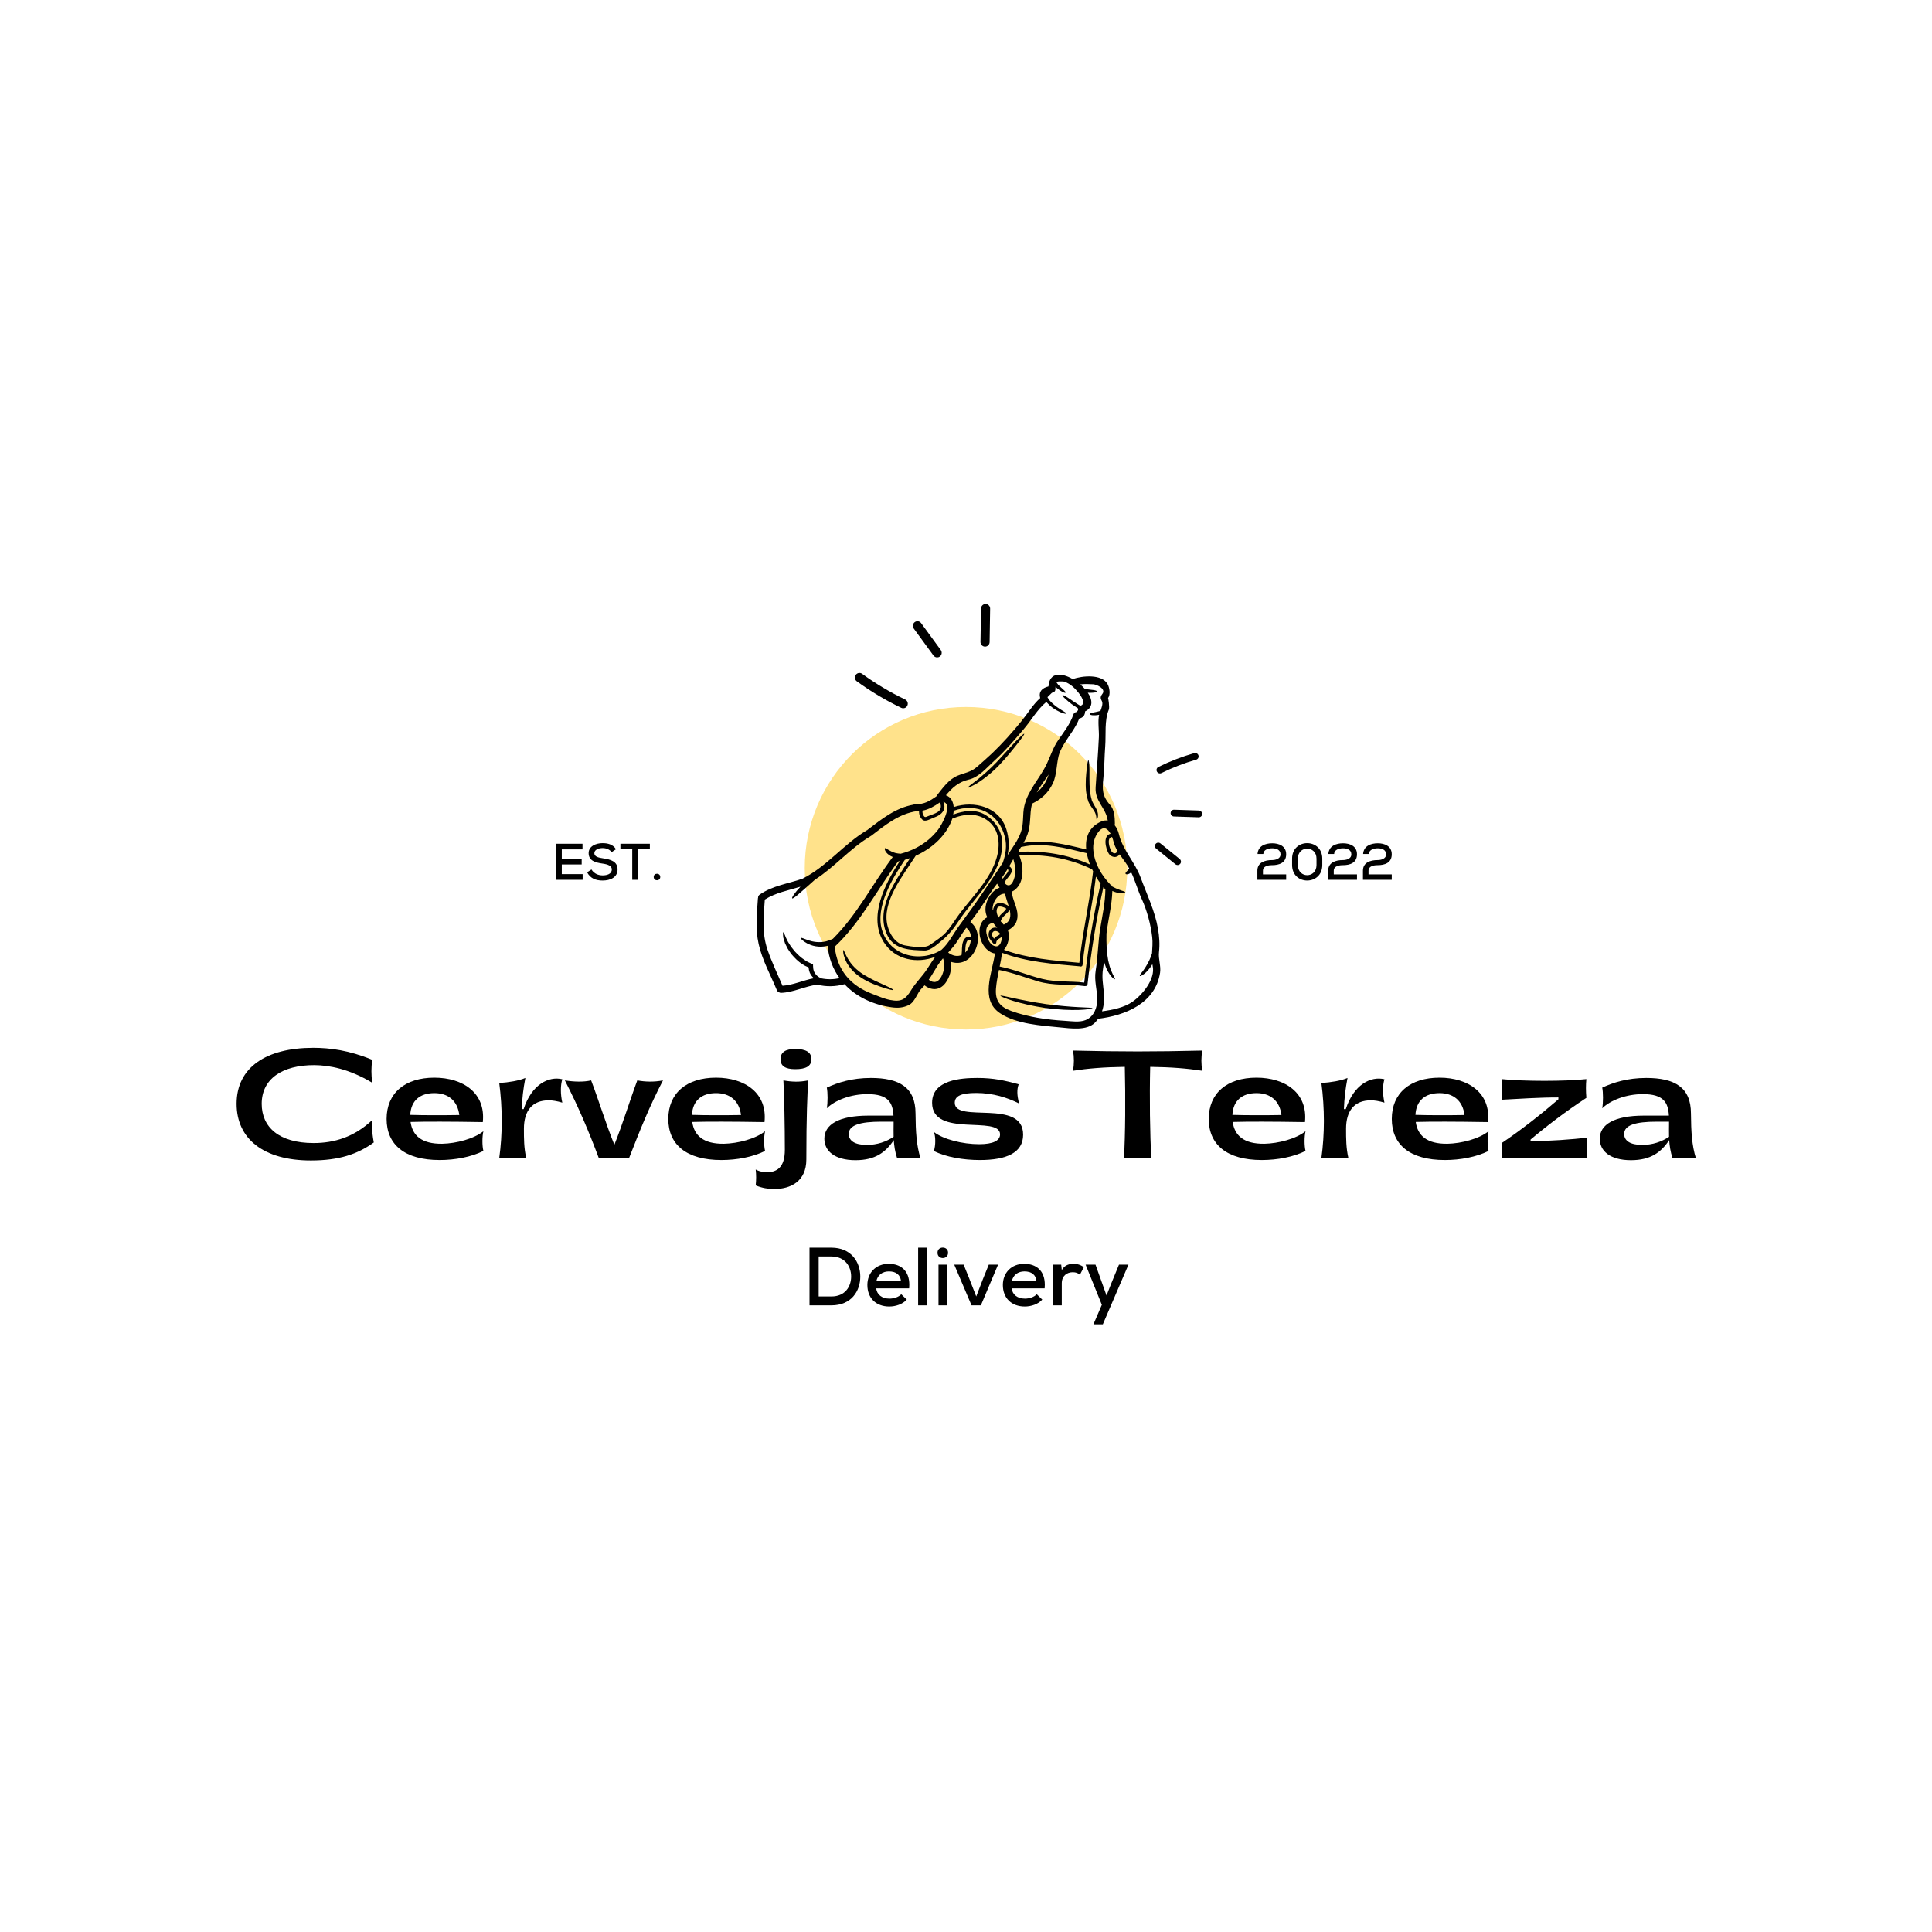 <svg xmlns="http://www.w3.org/2000/svg" xmlns:xlink="http://www.w3.org/1999/xlink" width="500" zoomAndPan="magnify" viewBox="0 0 375 375" height="500" preserveAspectRatio="xMidYMid meet" version="1.0"><defs><g/><clipPath id="fddc4e7332"><path d="M 156.199 137.223 L 218.801 137.223 L 218.801 199.82 L 156.199 199.82 Z M 156.199 137.223 " clip-rule="nonzero"/></clipPath><clipPath id="c1b40aead5"><path d="M 187.5 137.223 C 170.215 137.223 156.199 151.234 156.199 168.52 C 156.199 185.809 170.215 199.82 187.5 199.82 C 204.785 199.82 218.801 185.809 218.801 168.52 C 218.801 151.234 204.785 137.223 187.5 137.223 " clip-rule="nonzero"/></clipPath><clipPath id="1c2b484d21"><path d="M 146.59 130.387 L 225.34 130.387 L 225.34 200 L 146.59 200 Z M 146.59 130.387 " clip-rule="nonzero"/></clipPath><clipPath id="8fe6a3bda4"><path d="M 165.938 117.23 L 192.184 117.23 L 192.184 137.477 L 165.938 137.477 Z M 165.938 117.23 " clip-rule="nonzero"/></clipPath><clipPath id="977e265edb"><path d="M 224 146 L 234 146 L 234 168 L 224 168 Z M 224 146 " clip-rule="nonzero"/></clipPath><clipPath id="9458637d77"><path d="M 240.719 152.832 L 228.68 168.172 L 216.879 158.91 L 228.922 143.57 Z M 240.719 152.832 " clip-rule="nonzero"/></clipPath><clipPath id="e1782c1cc3"><path d="M 240.719 152.832 L 228.68 168.172 L 216.879 158.91 L 228.922 143.57 Z M 240.719 152.832 " clip-rule="nonzero"/></clipPath><clipPath id="af2102124b"><path d="M 240.719 152.832 L 228.68 168.172 L 216.879 158.91 L 228.918 143.57 Z M 240.719 152.832 " clip-rule="nonzero"/></clipPath><clipPath id="8c195f9c8f"><path d="M 240.719 152.832 L 228.68 168.168 L 216.883 158.91 L 228.918 143.57 Z M 240.719 152.832 " clip-rule="nonzero"/></clipPath></defs><g clip-path="url(#fddc4e7332)"><g clip-path="url(#c1b40aead5)"><path fill="#ffe28b" d="M 156.199 137.223 L 218.801 137.223 L 218.801 199.82 L 156.199 199.82 Z M 156.199 137.223 " fill-opacity="1" fill-rule="nonzero"/></g></g><g clip-path="url(#1c2b484d21)"><path fill="#000000" d="M 180.008 188.008 C 180.516 187.207 180.992 186.438 181.539 185.715 C 178.043 187.074 173.754 186.363 171.555 182.895 C 168.465 178.023 171.73 171.594 174.648 167.145 C 174.539 167.168 174.426 167.199 174.309 167.223 C 170.191 172.742 167.09 179.008 162.016 183.762 C 162.496 188.297 165.062 191.293 169.277 192.898 C 170.418 193.336 171.566 193.848 172.77 194.09 C 174.922 194.508 175.746 194.016 176.848 192.188 C 177.734 190.707 179.059 189.488 180.008 188.008 Z M 182.453 157.16 C 182.707 156.707 182.664 156.18 182.398 155.766 C 181.355 156.492 180.281 157.129 179.07 157.344 C 179 157.719 179.105 158.105 179.348 158.43 C 179.559 158.723 179.859 158.52 180.086 158.43 C 180.43 158.289 180.785 158.172 181.129 158.031 C 181.582 157.852 182.203 157.609 182.453 157.16 Z M 182.742 189.504 C 183.266 188.465 183.488 187.113 183.035 186.008 C 182.668 186.441 182.312 186.898 181.996 187.391 C 181.441 188.277 180.898 189.262 180.273 190.168 C 181.191 190.906 182.125 190.727 182.742 189.504 Z M 182.078 161.047 C 182.734 160.199 185.039 156.148 183.102 155.645 C 183.359 156.18 183.406 156.832 183.117 157.348 C 182.707 158.109 181.906 158.465 181.129 158.754 C 180.586 158.957 179.57 159.617 179.031 159.094 C 178.57 158.652 178.348 158.027 178.391 157.414 C 178.297 157.414 178.203 157.414 178.109 157.41 C 178.078 157.414 178.047 157.426 178.008 157.434 C 174.496 157.938 171.828 160.141 169.098 162.227 C 169.062 162.246 169.027 162.266 168.996 162.285 C 168.977 162.301 168.953 162.32 168.922 162.336 C 165 164.676 162.027 168.277 158.203 170.727 C 157.863 171.039 157.5 171.371 157.105 171.711 C 155.375 173.223 153.953 174.559 153.758 174.371 C 153.633 174.242 154.246 173.281 155.367 172.109 C 153.004 172.836 150.555 173.266 148.449 174.609 C 148.219 177.945 147.855 181.051 148.961 184.309 C 149.777 186.711 150.898 189 151.887 191.336 C 153.977 191.191 155.922 190.258 157.98 189.871 C 157.957 189.855 157.934 189.836 157.91 189.812 C 157.617 189.547 157.359 189.199 157.176 188.793 C 157.047 188.473 156.977 188.125 156.945 187.773 C 156.547 187.598 156.133 187.426 155.773 187.16 C 154.867 186.609 154.184 185.863 153.598 185.176 C 153.336 184.812 153.094 184.457 152.883 184.117 C 152.695 183.758 152.531 183.422 152.383 183.117 C 152.273 182.785 152.18 182.488 152.102 182.227 C 152.055 182.094 152.027 181.973 152.023 181.859 C 152.012 181.75 152.004 181.645 151.992 181.555 C 151.961 181.184 151.973 180.973 152.031 180.961 C 152.09 180.945 152.199 181.125 152.336 181.473 C 152.371 181.562 152.406 181.656 152.449 181.762 C 152.465 181.812 152.484 181.867 152.508 181.926 C 152.535 181.977 152.562 182.031 152.59 182.09 C 152.707 182.309 152.836 182.559 152.965 182.836 C 153.133 183.102 153.316 183.395 153.516 183.711 C 153.742 184.004 153.988 184.312 154.246 184.641 C 154.816 185.234 155.457 185.898 156.266 186.387 C 156.664 186.691 157.117 186.84 157.523 187.055 L 157.809 187.207 L 157.812 187.477 C 157.816 187.836 157.863 188.18 157.969 188.48 C 158.082 188.777 158.246 189.035 158.445 189.25 C 158.73 189.539 159.066 189.746 159.402 189.895 C 160.59 190.145 161.777 190.117 162.961 189.867 C 161.691 188.113 160.863 186.004 160.637 183.57 C 160.605 183.582 160.578 183.594 160.547 183.605 C 159.773 183.789 159.004 183.793 158.332 183.676 C 157.652 183.574 157.094 183.324 156.641 183.102 C 156.195 182.852 155.863 182.617 155.672 182.422 C 155.473 182.234 155.379 182.109 155.414 182.051 C 155.445 182 155.605 182.027 155.863 182.121 C 156.117 182.227 156.473 182.355 156.898 182.508 C 157.77 182.797 159.008 183.035 160.332 182.715 C 160.801 182.59 161.25 182.422 161.66 182.227 C 166.355 177.57 169.328 171.602 173.285 166.344 C 172.707 166.117 172.254 165.754 171.984 165.406 C 171.73 165.02 171.672 164.73 171.762 164.652 C 171.855 164.562 172.117 164.73 172.465 164.973 C 172.797 165.164 173.262 165.422 173.832 165.574 C 174.18 165.656 174.52 165.691 174.824 165.711 C 175.914 165.426 176.949 165.031 177.914 164.527 C 177.973 164.461 178.047 164.422 178.117 164.414 C 179.617 163.594 180.957 162.488 182.078 161.047 Z M 188.434 182.523 C 188.168 182.41 187.887 182.367 187.715 182.676 C 187.516 183.027 187.438 183.453 187.398 183.855 C 187.367 184.191 187.363 184.539 187.348 184.887 C 187.609 184.629 187.844 184.305 188.035 183.902 C 188.234 183.48 188.379 183.004 188.434 182.523 Z M 186.934 182.77 C 187.227 181.973 187.785 181.68 188.453 181.84 C 188.41 181.148 188.141 180.504 187.551 180.074 C 186.988 180.867 186.438 181.672 185.934 182.504 C 185.391 183.395 184.715 184.145 184.039 184.891 C 184.91 185.559 185.848 185.715 186.641 185.367 C 186.766 184.508 186.625 183.605 186.934 182.77 Z M 193.449 166.488 C 194.145 164.09 194.031 161.188 191.93 159.457 C 189.809 157.703 187.207 157.922 184.832 158.902 C 184.758 159.156 184.664 159.406 184.562 159.637 C 183.242 162.602 180.66 164.789 177.734 166.102 C 175.223 170.047 171.086 175.086 172.273 179.699 C 172.699 181.352 173.809 183.16 175.652 183.5 C 176.809 183.711 179.414 184.152 180.441 183.441 C 181.648 182.598 182.988 181.777 183.926 180.621 C 184.805 179.535 185.504 178.336 186.348 177.227 C 188.867 173.902 192.262 170.602 193.449 166.488 Z M 194.453 181.859 C 194.082 182.129 193.438 182.367 193.387 182.863 C 193.438 183.152 193.031 183.359 192.805 183.129 C 192.797 183.125 192.797 183.121 192.789 183.117 C 192.777 183.102 192.762 183.098 192.754 183.078 C 192.48 182.668 192.023 182.293 191.93 181.781 C 191.848 181.355 191.875 180.957 192.113 180.586 C 192.445 180.082 193.027 179.961 193.562 180.086 C 193.27 179.766 192.984 179.438 192.723 179.09 C 191.746 179.324 191.27 180.109 191.469 181.141 C 191.621 181.902 191.934 183.02 192.664 183.453 C 193.918 184.199 194.441 182.98 194.453 181.859 Z M 194.145 177.637 C 194.492 177.234 195.09 176.852 195.32 176.363 C 195.332 176.336 193.93 175.57 193.594 176.203 C 193.273 176.828 193.523 177.5 193.809 178.113 C 193.91 177.949 194.02 177.789 194.145 177.637 Z M 194.641 167.434 C 195.223 165.801 195.461 164.137 195.055 162.5 C 193.863 157.727 189.566 155.777 185.117 157.367 C 185.098 157.617 185.066 157.859 185.027 158.105 C 186.91 157.398 189.113 157.043 190.941 157.996 C 193.07 159.098 194.609 161.395 194.547 163.855 C 194.414 169.801 189.277 173.977 186.219 178.566 C 185.191 180.125 184.184 181.453 182.719 182.633 C 181.875 183.309 180.621 184.531 179.441 184.492 C 176.855 184.422 173.688 184.367 172.316 181.703 C 169.68 176.574 173.754 171.062 176.664 166.547 C 176.324 166.672 175.98 166.785 175.633 166.891 C 173.188 170.496 169.871 176.082 171.184 180.473 C 172.723 185.637 178.648 186.906 182.719 184.375 C 182.754 184.344 182.785 184.309 182.824 184.277 C 184.176 183.016 184.957 181.406 186.012 179.91 C 187.109 178.355 188.277 176.855 189.363 175.293 C 191.164 172.691 192.93 170.086 194.641 167.434 Z M 195.059 175.477 C 195.309 175.582 195.598 175.727 195.797 175.918 C 195.551 175.078 195.215 174.23 195.082 173.469 C 193.684 173.375 192.539 175.223 192.672 176.672 C 192.703 176.664 192.727 176.672 192.754 176.676 C 192.773 176.449 192.824 176.223 192.938 176.004 C 193.398 175.121 194.238 175.133 195.059 175.477 Z M 195.691 169.082 C 195.758 168.883 195.68 168.773 195.555 168.707 C 195.238 169.234 194.906 169.75 194.539 170.254 C 194.547 170.289 194.562 170.324 194.57 170.367 C 194.578 170.441 194.594 170.516 194.613 170.59 C 194.77 170.336 194.98 170.102 195.148 169.887 C 195.332 169.652 195.598 169.375 195.691 169.082 Z M 194.816 179.469 C 196.176 178.883 196.254 177.789 195.973 176.57 C 195.945 176.641 195.91 176.715 195.852 176.793 C 195.379 177.43 194.414 178.004 194.234 178.824 C 194.422 179.043 194.621 179.254 194.816 179.469 Z M 197.043 169.27 C 197.055 168.395 196.965 167.559 196.68 166.758 C 196.414 167.223 196.148 167.688 195.887 168.141 C 196.32 168.406 196.562 168.836 196.277 169.426 C 196.09 169.805 195.816 170.129 195.555 170.453 C 195.375 170.684 195.039 171.016 195.047 171.328 C 195.047 171.363 195.035 171.395 195.027 171.426 C 195.461 171.949 196.098 172.109 196.59 171.16 C 196.891 170.574 197.031 169.93 197.043 169.27 Z M 201.234 153.812 C 202.352 152.918 203.102 151.77 203.543 150.328 C 202.809 151.41 201.926 152.586 201.234 153.812 Z M 209.723 136.984 C 210.902 136.609 209.785 135.016 209.359 134.484 C 208.59 133.52 207.742 132.719 206.586 132.301 C 206.492 132.27 204.852 132.129 205.113 132.527 C 205.285 132.785 205.484 133.004 205.664 133.18 C 205.957 133.461 206.203 133.672 206.387 133.844 C 206.762 134.18 206.883 134.355 206.828 134.434 C 206.773 134.512 206.566 134.48 206.109 134.23 C 205.887 134.109 205.598 133.926 205.242 133.645 C 205.125 133.543 205 133.434 204.871 133.297 C 204.852 133.445 204.844 133.609 204.848 133.789 C 204.859 134.195 204.527 134.426 204.172 134.469 C 203.883 134.75 203.598 135.035 203.309 135.32 C 203.441 135.574 203.602 135.809 203.777 136.012 C 204.055 136.328 204.344 136.594 204.617 136.816 C 205.168 137.27 205.645 137.566 206.008 137.797 C 206.738 138.246 207.027 138.406 206.992 138.5 C 206.969 138.582 206.609 138.578 205.781 138.223 C 205.375 138.035 204.848 137.77 204.234 137.312 C 203.926 137.086 203.598 136.805 203.281 136.449 C 203.219 136.383 203.16 136.309 203.102 136.238 C 201.32 137.711 200.172 139.812 198.672 141.562 C 196.859 143.688 195.047 145.801 192.977 147.676 C 191.535 148.988 190.008 150.875 188.027 151.32 C 186.027 151.777 184.793 152.934 183.598 154.371 C 184.586 154.695 185.02 155.605 185.109 156.652 C 189.035 155.352 193.945 156.578 195.324 160.945 C 195.879 162.699 195.898 164.371 195.574 165.977 C 196.52 164.484 197.5 163.285 198.129 161.59 C 198.781 159.84 198.414 158.133 198.832 156.383 C 199.574 153.281 201.848 151.074 203.176 148.266 C 203.902 146.738 204.426 145.059 205.398 143.66 C 206.504 142.051 207.703 140.566 208.336 138.695 C 208.441 138.391 208.676 138.219 208.992 138.195 C 209.078 138.07 209.164 137.945 209.254 137.82 C 209.227 137.711 209.23 137.613 209.254 137.512 C 208.77 137.191 208.352 136.906 207.996 136.66 C 207.512 136.289 207.152 135.977 206.883 135.73 C 206.34 135.25 206.176 135.016 206.238 134.945 C 206.293 134.875 206.566 134.969 207.168 135.352 C 207.477 135.539 207.859 135.809 208.352 136.145 C 208.742 136.383 209.188 136.668 209.699 137 C 209.711 137 209.715 136.988 209.723 136.984 Z M 211.574 167.805 C 211.293 167.082 211.074 166.332 210.938 165.602 C 206.734 164.586 202.5 163.426 198.18 164.41 C 198.031 164.645 197.875 164.879 197.723 165.113 C 197.719 165.188 197.715 165.262 197.711 165.34 C 202.504 165.09 207.195 165.82 211.574 167.805 Z M 212.168 169.129 C 212.102 168.996 212.031 168.859 211.969 168.723 C 211.953 168.715 211.941 168.715 211.926 168.711 C 207.5 166.555 202.715 165.773 197.836 166.016 C 198.633 167.93 198.816 170.672 197.484 172.23 C 197.125 172.656 196.754 172.926 196.383 173.066 C 196.488 174.641 197.48 176.047 197.5 177.633 C 197.531 179.074 196.797 179.961 195.637 180.562 C 196.062 181.828 195.699 183.434 194.863 184.359 C 199.551 186.062 204.555 186.441 209.492 186.879 C 210.121 180.922 211.512 175.078 212.168 169.129 Z M 213.629 171.523 C 213.316 171.102 213.012 170.641 212.719 170.148 C 212.012 175.883 210.695 181.531 210.121 187.285 C 210.098 187.578 209.781 187.672 209.594 187.566 C 204.496 187.113 199.324 186.742 194.5 184.941 C 194.387 185.836 194.219 186.723 194.035 187.602 C 196.871 188.148 199.504 189.316 202.301 190.004 C 205.023 190.668 207.711 190.387 210.449 190.715 C 211.156 184.305 212.195 177.812 213.629 171.523 Z M 214.551 172.645 C 214.426 172.508 214.293 172.359 214.168 172.203 C 212.781 178.395 211.766 184.781 211.086 191.074 C 211.055 191.301 210.855 191.406 210.676 191.391 C 210.633 191.398 210.586 191.406 210.543 191.398 C 207.434 190.98 204.461 191.383 201.402 190.457 C 198.898 189.703 196.469 188.762 193.898 188.262 C 193.656 189.457 193.418 190.648 193.32 191.859 C 193.137 194.23 194.059 195.418 196.281 196.227 C 199.508 197.402 203.238 197.938 206.645 198.133 C 207.871 198.203 209.547 198.477 210.719 197.992 C 212.352 197.316 212.996 195.555 212.977 193.918 C 212.945 192.004 212.355 190.367 212.664 188.426 C 213.113 185.668 213.117 182.875 213.57 180.125 C 213.98 177.633 214.527 175.176 214.551 172.645 Z M 213.781 159.441 C 214.223 159.25 214.633 159.211 215.008 159.281 C 214.688 156.812 212.477 155.559 212.66 152.805 C 212.871 149.566 213.137 146.324 213.289 143.082 C 213.348 141.855 213.051 140.023 213.34 138.742 C 212.738 138.863 212.293 138.848 212.008 138.824 C 211.637 138.766 211.5 138.684 211.504 138.59 C 211.508 138.492 211.648 138.406 211.984 138.344 C 212.312 138.266 212.84 138.199 213.594 137.977 C 213.824 137.383 214.109 136.621 213.895 136.133 C 213.805 135.93 213.645 135.66 213.645 135.426 C 213.645 135.176 213.793 134.906 213.945 134.719 C 214.781 133.703 212.855 132.855 212.211 132.816 C 211.312 132.766 210.496 132.723 209.676 132.84 C 210.004 133.125 210.309 133.422 210.578 133.73 C 210.957 133.773 211.277 133.809 211.555 133.852 C 211.891 133.883 212.152 133.91 212.355 133.949 C 212.758 134.027 212.914 134.113 212.914 134.207 C 212.914 134.305 212.758 134.387 212.344 134.43 C 212.137 134.453 211.859 134.477 211.512 134.477 C 211.395 134.473 211.27 134.461 211.137 134.453 C 212.078 135.852 212.219 137.309 210.613 138.082 C 210.609 138.82 210.219 139.297 209.477 139.477 C 208.766 141.285 207.578 142.684 206.566 144.34 C 206.238 144.875 205.957 145.43 205.695 145.996 C 205.012 147.867 205.223 150.25 204.344 152.074 C 203.477 153.883 202.148 155.094 200.355 155.973 C 200.348 155.973 200.336 155.98 200.324 155.984 C 200.312 156.031 200.297 156.07 200.289 156.113 C 199.809 158.098 200.145 159.98 199.438 161.949 C 199.215 162.559 198.945 163.102 198.652 163.617 C 202.773 162.867 206.809 163.902 210.836 164.879 C 210.609 162.609 211.312 160.516 213.781 159.441 Z M 215.695 165.18 C 216.047 165.777 216.711 165.785 216.887 165.145 C 216.555 164.578 216.281 163.992 216.129 163.348 C 216.07 163.09 215.977 162.777 215.848 162.461 C 214.727 162.602 215.359 164.602 215.695 165.18 Z M 219.867 194.402 C 221.758 193.055 224.273 190.027 223.742 187.539 C 223.715 187.41 223.699 187.281 223.676 187.148 C 223.285 187.812 222.844 188.348 222.426 188.734 C 222.281 188.895 222.121 188.992 221.988 189.09 C 221.852 189.184 221.73 189.262 221.633 189.32 C 221.422 189.438 221.289 189.48 221.246 189.434 C 221.203 189.387 221.258 189.258 221.387 189.059 C 221.449 188.961 221.535 188.844 221.641 188.715 C 221.738 188.586 221.879 188.445 221.973 188.277 C 222.422 187.645 222.992 186.711 223.426 185.594 C 223.492 185.406 223.551 185.219 223.605 185.031 C 223.66 183.992 223.766 182.945 223.641 181.879 C 223.363 179.473 222.617 176.672 221.598 174.465 C 220.84 172.809 220.348 170.965 219.559 169.305 C 219.336 169.531 219.078 169.656 218.867 169.695 C 218.656 169.73 218.508 169.676 218.465 169.582 C 218.422 169.488 218.504 169.352 218.641 169.207 C 218.746 169.07 218.902 168.914 219.047 168.738 C 219.098 168.676 219.133 168.621 219.172 168.562 C 219.078 168.391 218.988 168.223 218.883 168.059 C 218.406 167.301 217.828 166.582 217.32 165.832 C 217.156 166.074 216.918 166.25 216.578 166.32 C 216.043 166.426 215.453 166.102 215.184 165.645 C 214.586 164.625 214.031 162.223 215.559 161.824 C 215.027 160.863 214.211 160.199 213.219 161.453 C 212.41 162.477 212.086 163.797 212.219 165.09 C 212.477 167.68 213.77 169.848 215.531 171.707 C 215.684 171.773 215.805 171.895 215.867 172.066 C 215.918 172.09 215.965 172.125 216.02 172.148 C 216.637 172.473 217.223 172.707 217.656 172.848 C 218.074 172.996 218.383 173.055 218.391 173.164 C 218.398 173.262 218.105 173.402 217.57 173.379 C 217.109 173.367 216.512 173.215 215.902 172.938 C 215.828 175.73 215.098 178.43 214.77 181.195 C 214.75 182.035 214.75 182.969 214.801 183.957 C 214.855 184.836 214.957 185.664 215.098 186.41 C 215.266 187.141 215.43 187.809 215.656 188.332 C 216.055 189.367 216.52 189.992 216.398 190.074 C 216.32 190.133 215.703 189.715 215.074 188.605 C 214.758 188.086 214.516 187.41 214.293 186.648 C 214.234 187.102 214.172 187.555 214.098 188.008 C 213.82 189.727 214.121 191.082 214.27 192.77 C 214.371 193.988 214.285 195.195 213.898 196.297 C 215.938 196.027 218.234 195.566 219.867 194.402 Z M 224.957 184.805 C 224.805 186.16 225.367 187.48 225.168 188.801 C 224.258 194.762 218.363 197.117 213.152 197.738 C 212.961 198.012 212.742 198.277 212.496 198.527 C 210.91 200.094 207.742 199.609 205.801 199.422 C 202.125 199.062 197.281 198.781 194.113 196.668 C 190.199 194.062 192.539 188.98 193.125 185.07 C 192.715 185.023 192.27 184.848 191.805 184.488 C 189.844 182.996 189.324 179.184 191.637 178.031 C 190.586 176.102 191.957 173.055 194.02 172.285 C 193.836 172.062 193.676 171.797 193.543 171.512 C 192.098 173.34 190.961 175.418 189.574 177.301 C 189.168 177.855 188.754 178.414 188.344 178.973 C 190.184 180.309 190.176 183.109 189.004 184.945 C 187.887 186.699 186.219 187.246 184.578 186.691 C 184.762 188.137 184.367 189.68 183.492 190.828 C 182.359 192.305 180.746 192.27 179.457 191.25 C 179.289 191.441 179.117 191.625 178.941 191.801 C 177.961 192.75 177.645 194.512 176.316 195.121 C 175.25 195.609 174.262 195.676 173.109 195.52 C 169.457 195.031 166.195 193.477 163.914 191.027 C 163.895 191.035 163.879 191.043 163.859 191.047 C 162.141 191.508 160.383 191.559 158.656 191.121 C 158.641 191.121 158.625 191.129 158.609 191.129 C 156.215 191.422 154.055 192.617 151.621 192.711 C 151.488 192.715 151.375 192.688 151.285 192.637 C 151.082 192.582 150.898 192.453 150.797 192.211 C 149.586 189.266 147.953 186.371 147.254 183.238 C 146.586 180.246 146.906 177.43 147.109 174.406 C 147.113 174.344 147.129 174.285 147.145 174.23 C 147.141 174.016 147.227 173.805 147.445 173.652 C 149.941 171.906 152.953 171.531 155.773 170.555 C 155.773 170.551 155.781 170.547 155.785 170.543 C 160.492 168.191 163.75 163.844 168.246 161.164 C 168.277 161.145 168.305 161.129 168.34 161.125 C 168.359 161.094 168.383 161.074 168.41 161.051 C 171.152 158.969 173.855 156.789 177.316 156.184 C 177.426 156.082 177.574 156.031 177.773 156.047 C 179.316 156.188 180.539 155.426 181.75 154.574 C 181.773 154.508 181.809 154.441 181.855 154.379 C 182.965 152.977 184.145 151.266 185.871 150.562 C 187.27 149.984 188.461 149.891 189.66 148.824 C 190.645 147.953 191.645 147.09 192.598 146.184 C 194.625 144.246 196.504 142.129 198.273 139.957 C 199.496 138.461 200.457 136.789 201.898 135.496 C 201.559 134.238 202.273 133.539 203.508 133.23 C 203.691 130.406 206.051 130.547 208.211 131.801 C 210.133 131.137 213.824 130.801 214.965 132.758 C 215.344 133.402 215.598 134.832 215.066 135.48 C 215.109 135.426 215.406 137.281 215.219 137.738 C 214.332 139.863 214.695 142.551 214.52 144.84 C 214.363 146.895 214.379 148.965 214.164 151.012 C 213.938 153.168 213.914 154.508 215.438 156.191 C 216.297 157.141 216.387 158.621 216.398 159.828 C 216.398 159.953 216.375 160.051 216.332 160.141 C 216.742 160.633 217.031 161.27 217.176 161.887 C 217.914 165.02 220.277 167.297 221.391 170.32 C 222.598 173.594 224.16 176.789 224.762 180.262 C 225.023 181.77 225.133 183.277 224.957 184.805 Z M 194.129 181.25 C 194.113 181.281 194.059 181.145 194.004 181.098 C 193.887 180.98 193.766 180.875 193.613 180.809 C 193.367 180.691 192.992 180.633 192.773 180.855 C 192.336 181.293 192.613 181.781 192.938 182.211 C 193.043 182.062 193.172 181.922 193.336 181.801 C 193.484 181.691 194.078 181.445 194.129 181.25 " fill-opacity="1" fill-rule="nonzero"/></g><path fill="#000000" d="M 213.113 158.051 C 213.109 158.289 213.137 158.504 213.082 158.645 C 213.004 158.941 212.938 159.102 212.887 159.094 C 212.836 159.09 212.801 158.918 212.789 158.613 C 212.797 158.457 212.719 158.309 212.695 158.121 C 212.68 158.031 212.617 157.934 212.586 157.828 C 212.562 157.777 212.539 157.727 212.523 157.676 C 212.488 157.621 212.461 157.57 212.43 157.516 C 212.195 157.074 211.766 156.602 211.402 155.914 C 211.363 155.832 211.32 155.742 211.277 155.656 L 211.254 155.609 L 211.242 155.566 L 211.238 155.555 L 211.215 155.488 L 211.18 155.355 C 211.125 155.176 211.07 154.996 211.012 154.809 C 210.918 154.43 210.859 153.988 210.797 153.559 C 210.645 151.867 210.812 150.371 210.926 149.301 C 211.051 148.23 211.137 147.574 211.25 147.566 C 211.352 147.566 211.453 148.246 211.461 149.328 C 211.484 150.406 211.41 151.895 211.555 153.484 C 211.613 153.871 211.648 154.23 211.734 154.605 C 211.777 154.789 211.828 154.977 211.879 155.16 L 211.91 155.293 L 211.926 155.355 L 211.926 155.367 L 211.941 155.383 C 211.973 155.461 212.004 155.535 212.035 155.613 C 212.301 156.211 212.703 156.738 212.914 157.281 C 212.941 157.348 212.969 157.414 212.996 157.48 C 213.012 157.551 213.027 157.617 213.047 157.68 C 213.066 157.809 213.113 157.922 213.113 158.051 " fill-opacity="1" fill-rule="nonzero"/><path fill="#000000" d="M 209.387 195.488 C 211.016 195.555 212.031 195.59 212.039 195.707 C 212.039 195.797 211.027 195.961 209.383 196.027 C 207.734 196.086 205.449 195.984 202.949 195.652 C 200.457 195.285 198.234 194.762 196.648 194.27 C 195.078 193.777 194.148 193.367 194.176 193.277 C 194.203 193.164 195.199 193.395 196.797 193.754 C 198.383 194.102 200.598 194.535 203.055 194.898 C 205.52 195.223 207.762 195.406 209.387 195.488 " fill-opacity="1" fill-rule="nonzero"/><path fill="#000000" d="M 198.793 142.43 C 198.875 142.504 198.383 143.203 197.535 144.281 C 196.688 145.367 195.504 146.859 194.047 148.402 C 192.586 149.945 191.047 151.133 189.871 151.895 C 188.691 152.605 187.91 152.965 187.863 152.883 C 187.801 152.789 188.48 152.266 189.578 151.445 C 190.637 150.594 192.062 149.387 193.496 147.875 C 194.922 146.359 196.172 144.93 197.125 143.93 C 198.082 142.938 198.715 142.363 198.793 142.43 " fill-opacity="1" fill-rule="nonzero"/><path fill="#000000" d="M 171.695 191.215 C 172.762 191.699 173.414 192.047 173.375 192.145 C 173.332 192.242 172.629 192.07 171.5 191.719 C 170.379 191.352 168.812 190.812 167.238 189.828 C 166.457 189.332 165.777 188.738 165.242 188.125 C 165.117 187.973 164.988 187.82 164.867 187.672 C 164.758 187.508 164.652 187.355 164.555 187.203 C 164.348 186.906 164.227 186.586 164.086 186.312 C 163.855 185.746 163.711 185.262 163.684 184.941 C 163.633 184.609 163.633 184.422 163.684 184.402 C 163.73 184.391 163.828 184.551 163.965 184.855 C 164.086 185.172 164.301 185.582 164.57 186.078 C 164.727 186.312 164.863 186.59 165.078 186.848 C 165.176 186.98 165.281 187.113 165.391 187.254 C 165.512 187.387 165.633 187.52 165.758 187.656 C 166.277 188.191 166.914 188.715 167.648 189.184 C 169.129 190.109 170.625 190.727 171.695 191.215 " fill-opacity="1" fill-rule="nonzero"/><g clip-path="url(#8fe6a3bda4)"><path fill="#000000" d="M 192.082 124.629 L 192.184 118.137 C 192.191 117.645 191.801 117.238 191.312 117.23 C 191.309 117.23 191.305 117.23 191.301 117.23 C 190.82 117.23 190.426 117.621 190.418 118.109 L 190.312 124.602 C 190.305 125.094 190.695 125.5 191.184 125.508 C 191.188 125.508 191.191 125.508 191.199 125.508 C 191.68 125.508 192.074 125.117 192.082 124.629 Z M 182.422 127.426 C 182.816 127.133 182.898 126.574 182.609 126.176 L 178.785 120.941 C 178.496 120.543 177.941 120.461 177.551 120.754 C 177.156 121.047 177.074 121.609 177.363 122.004 L 181.188 127.238 C 181.359 127.477 181.629 127.602 181.898 127.602 C 182.082 127.602 182.266 127.547 182.422 127.426 Z M 175.316 137.477 C 175.191 137.477 175.062 137.449 174.938 137.391 C 171.922 135.945 169.016 134.211 166.305 132.238 C 165.906 131.953 165.816 131.391 166.102 130.992 C 166.387 130.59 166.938 130.496 167.336 130.785 C 169.961 132.695 172.773 134.375 175.695 135.773 C 176.137 135.984 176.324 136.52 176.113 136.965 C 175.965 137.289 175.648 137.477 175.316 137.477 " fill-opacity="1" fill-rule="nonzero"/></g><g clip-path="url(#977e265edb)"><g clip-path="url(#9458637d77)"><g clip-path="url(#e1782c1cc3)"><g clip-path="url(#af2102124b)"><g clip-path="url(#8c195f9c8f)"><path fill="#000000" d="M 224.418 164.727 L 228.152 167.754 C 228.438 167.984 228.852 167.941 229.078 167.66 C 229.082 167.66 229.086 167.656 229.086 167.652 C 229.309 167.371 229.258 166.961 228.977 166.734 L 225.242 163.707 C 224.961 163.477 224.543 163.516 224.316 163.797 C 224.312 163.801 224.312 163.805 224.309 163.805 C 224.086 164.086 224.133 164.496 224.418 164.727 Z M 227.215 157.801 C 227.207 158.164 227.496 158.469 227.859 158.48 L 232.664 158.641 C 233.027 158.652 233.332 158.371 233.34 158.004 C 233.348 157.641 233.059 157.336 232.695 157.324 L 227.891 157.164 C 227.672 157.156 227.477 157.258 227.352 157.414 C 227.27 157.523 227.219 157.656 227.215 157.801 Z M 224.617 149.051 C 224.676 148.977 224.75 148.914 224.84 148.871 C 227.066 147.77 229.41 146.863 231.805 146.18 C 232.152 146.082 232.52 146.285 232.625 146.633 C 232.727 146.984 232.527 147.348 232.18 147.449 C 229.863 148.109 227.594 148.984 225.438 150.051 C 225.113 150.215 224.715 150.078 224.551 149.754 C 224.43 149.516 224.465 149.246 224.617 149.051 " fill-opacity="1" fill-rule="nonzero"/></g></g></g></g></g><g fill="#000000" fill-opacity="1"><g transform="translate(44.637, 224.771)"><g><path d="M 15.707 0.477 C 21.137 0.477 24.75 -0.727 27.914 -3.023 C 27.719 -4.145 27.438 -5.711 27.605 -7.363 C 24.105 -4.059 20.215 -2.91 16.238 -2.91 C 9.52 -2.91 6.16 -5.992 6.16 -10.527 C 6.16 -15.344 10.137 -18.059 16.406 -18.031 C 19.207 -18.004 23.098 -17.332 27.605 -14.613 C 27.41 -16.238 27.41 -17.441 27.605 -19.066 C 23.125 -20.914 19.402 -21.391 16.156 -21.391 C 7.055 -21.391 1.289 -17.609 1.289 -10.527 C 1.289 -3.75 6.496 0.477 15.707 0.477 Z M 15.707 0.477 "/></g></g></g><g fill="#000000" fill-opacity="1"><g transform="translate(74.061, 224.771)"><g><path d="M 19.766 -5.207 C 17.945 -3.723 14.477 -2.828 11.785 -2.773 C 7.754 -2.715 5.992 -4.395 5.629 -7 C 8.512 -7.082 13.297 -7.082 19.652 -6.973 C 20.242 -12.598 15.848 -15.594 10.246 -15.594 C 4.562 -15.594 0.98 -12.625 0.98 -7.586 C 0.98 -2.605 4.48 0.391 11.281 0.391 C 14.277 0.391 17.387 -0.195 19.766 -1.371 C 19.516 -2.406 19.516 -4.145 19.766 -5.207 Z M 10.246 -12.598 C 12.934 -12.598 14.754 -11.113 15.09 -8.344 C 11.816 -8.289 8.258 -8.289 5.57 -8.371 C 5.711 -11.145 7.449 -12.598 10.246 -12.598 Z M 10.246 -12.598 "/></g></g></g><g fill="#000000" fill-opacity="1"><g transform="translate(95.17, 224.771)"><g><path d="M 6.973 0 C 6.523 -1.961 6.523 -3.723 6.523 -5.684 C 6.523 -9.184 8.148 -11.199 11.34 -11.199 C 12.039 -11.199 12.934 -11.059 13.973 -10.75 C 13.605 -12.402 13.605 -14.109 13.973 -15.285 C 11.34 -15.93 8.008 -14.277 6.469 -9.492 L 6.102 -9.492 C 6.188 -11.59 6.383 -13.355 6.805 -15.539 C 5.598 -15.008 3.555 -14.672 1.734 -14.559 C 2.379 -9.66 2.379 -4.648 1.734 0 Z M 6.973 0 "/></g></g></g><g fill="#000000" fill-opacity="1"><g transform="translate(109.588, 224.771)"><g><path d="M 14.109 -15.062 C 12.711 -11.34 11.312 -6.691 9.66 -2.574 C 8.008 -6.637 6.578 -11.34 5.152 -15.062 C 3.641 -14.727 1.875 -14.781 0.055 -15.062 C 2.715 -9.855 4.73 -5.094 6.637 0 L 12.516 0 C 14.699 -5.57 16.379 -9.828 19.094 -15.062 C 17.301 -14.727 15.68 -14.781 14.109 -15.062 Z M 14.109 -15.062 "/></g></g></g><g fill="#000000" fill-opacity="1"><g transform="translate(128.737, 224.771)"><g><path d="M 19.766 -5.207 C 17.945 -3.723 14.477 -2.828 11.785 -2.773 C 7.754 -2.715 5.992 -4.395 5.629 -7 C 8.512 -7.082 13.297 -7.082 19.652 -6.973 C 20.242 -12.598 15.848 -15.594 10.246 -15.594 C 4.562 -15.594 0.98 -12.625 0.98 -7.586 C 0.98 -2.605 4.48 0.391 11.281 0.391 C 14.277 0.391 17.387 -0.195 19.766 -1.371 C 19.516 -2.406 19.516 -4.145 19.766 -5.207 Z M 10.246 -12.598 C 12.934 -12.598 14.754 -11.113 15.09 -8.344 C 11.816 -8.289 8.258 -8.289 5.57 -8.371 C 5.711 -11.145 7.449 -12.598 10.246 -12.598 Z M 10.246 -12.598 "/></g></g></g><g fill="#000000" fill-opacity="1"><g transform="translate(149.846, 224.771)"><g><path d="M 4.508 -17.246 C 6.605 -17.246 7.645 -17.836 7.645 -19.18 C 7.645 -20.523 6.605 -21.168 4.508 -21.168 C 2.605 -21.168 1.652 -20.523 1.652 -19.18 C 1.652 -17.836 2.605 -17.246 4.508 -17.246 Z M 0.422 6.02 C 3.613 6.02 6.664 4.535 6.664 0.281 C 6.664 -8.121 6.859 -12.32 7.027 -15.062 C 5.348 -14.727 3.949 -14.754 2.211 -15.062 C 2.379 -12.039 2.492 -6.102 2.492 -1.598 C 2.492 1.934 0.867 2.773 -1.121 2.773 C -1.902 2.773 -2.996 2.406 -3.164 2.211 C -3.051 3.332 -3.051 4.172 -3.164 5.32 C -1.934 5.824 -0.758 6.02 0.422 6.02 Z M 0.422 6.02 "/></g></g></g><g fill="#000000" fill-opacity="1"><g transform="translate(158.777, 224.771)"><g><path d="M 19.879 0 C 19.121 -2.438 18.953 -5.066 18.926 -8.652 C 18.926 -13.746 15.734 -15.539 10.246 -15.539 C 6.578 -15.539 3.809 -14.645 1.707 -13.664 C 1.902 -12.711 1.902 -10.75 1.707 -9.66 C 3.332 -11.227 6.355 -12.402 9.602 -12.402 C 13.637 -12.402 14.504 -10.75 14.645 -8.23 L 9.77 -8.23 C 4.031 -8.23 1.23 -6.496 1.23 -3.75 C 1.23 -1.398 3.191 0.422 7.281 0.422 C 11.113 0.422 13.129 -1.121 14.699 -3.473 C 14.781 -2.352 14.949 -1.176 15.344 0 Z M 9.465 -2.547 C 7.168 -2.547 5.965 -3.332 5.965 -4.676 C 5.965 -6.383 8.148 -7.055 12.289 -7.055 L 14.672 -7.055 L 14.672 -6.578 C 14.672 -5.824 14.645 -4.984 14.672 -4.117 C 13.242 -3.164 11.48 -2.547 9.465 -2.547 Z M 9.465 -2.547 "/></g></g></g><g fill="#000000" fill-opacity="1"><g transform="translate(179.858, 224.771)"><g><path d="M 10.332 0.391 C 15.539 0.391 18.73 -1.035 18.73 -4.535 C 18.73 -11.59 5.461 -6.664 5.461 -10.723 C 5.461 -12.066 6.777 -12.625 9.602 -12.625 C 12.934 -12.625 15.707 -11.703 17.945 -10.582 C 17.527 -12.207 17.5 -13.297 17.863 -14.309 C 15.203 -15.035 13.02 -15.539 9.855 -15.539 C 6.664 -15.539 1.062 -15.176 1.062 -10.723 C 1.062 -3.836 14.25 -8.371 14.25 -4.59 C 14.25 -3.359 12.879 -2.688 10.191 -2.688 C 7 -2.688 3.219 -3.613 1.398 -5.066 C 1.766 -4.227 1.766 -2.406 1.398 -1.371 C 3.75 -0.168 7.168 0.391 10.332 0.391 Z M 10.332 0.391 "/></g></g></g><g fill="#000000" fill-opacity="1"><g transform="translate(199.596, 224.771)"><g/></g></g><g fill="#000000" fill-opacity="1"><g transform="translate(207.994, 224.771)"><g><path d="M 10.164 0 L 15.484 0 C 15.203 -4.367 15.117 -11.926 15.258 -17.695 C 19.402 -17.637 22.426 -17.387 25.367 -16.938 C 25.141 -18.254 25.141 -19.543 25.367 -20.859 C 16.125 -20.633 9.547 -20.633 0.281 -20.859 C 0.504 -19.543 0.504 -18.254 0.281 -16.938 C 3.191 -17.387 6.215 -17.637 10.332 -17.695 C 10.473 -11.953 10.441 -4.367 10.164 0 Z M 10.164 0 "/></g></g></g><g fill="#000000" fill-opacity="1"><g transform="translate(233.639, 224.771)"><g><path d="M 19.766 -5.207 C 17.945 -3.723 14.477 -2.828 11.785 -2.773 C 7.754 -2.715 5.992 -4.395 5.629 -7 C 8.512 -7.082 13.297 -7.082 19.652 -6.973 C 20.242 -12.598 15.848 -15.594 10.246 -15.594 C 4.562 -15.594 0.98 -12.625 0.98 -7.586 C 0.98 -2.605 4.48 0.391 11.281 0.391 C 14.277 0.391 17.387 -0.195 19.766 -1.371 C 19.516 -2.406 19.516 -4.145 19.766 -5.207 Z M 10.246 -12.598 C 12.934 -12.598 14.754 -11.113 15.09 -8.344 C 11.816 -8.289 8.258 -8.289 5.57 -8.371 C 5.711 -11.145 7.449 -12.598 10.246 -12.598 Z M 10.246 -12.598 "/></g></g></g><g fill="#000000" fill-opacity="1"><g transform="translate(254.748, 224.771)"><g><path d="M 6.973 0 C 6.523 -1.961 6.523 -3.723 6.523 -5.684 C 6.523 -9.184 8.148 -11.199 11.34 -11.199 C 12.039 -11.199 12.934 -11.059 13.973 -10.75 C 13.605 -12.402 13.605 -14.109 13.973 -15.285 C 11.34 -15.93 8.008 -14.277 6.469 -9.492 L 6.102 -9.492 C 6.188 -11.59 6.383 -13.355 6.805 -15.539 C 5.598 -15.008 3.555 -14.672 1.734 -14.559 C 2.379 -9.66 2.379 -4.648 1.734 0 Z M 6.973 0 "/></g></g></g><g fill="#000000" fill-opacity="1"><g transform="translate(269.166, 224.771)"><g><path d="M 19.766 -5.207 C 17.945 -3.723 14.477 -2.828 11.785 -2.773 C 7.754 -2.715 5.992 -4.395 5.629 -7 C 8.512 -7.082 13.297 -7.082 19.652 -6.973 C 20.242 -12.598 15.848 -15.594 10.246 -15.594 C 4.562 -15.594 0.98 -12.625 0.98 -7.586 C 0.98 -2.605 4.48 0.391 11.281 0.391 C 14.277 0.391 17.387 -0.195 19.766 -1.371 C 19.516 -2.406 19.516 -4.145 19.766 -5.207 Z M 10.246 -12.598 C 12.934 -12.598 14.754 -11.113 15.09 -8.344 C 11.816 -8.289 8.258 -8.289 5.57 -8.371 C 5.711 -11.145 7.449 -12.598 10.246 -12.598 Z M 10.246 -12.598 "/></g></g></g><g fill="#000000" fill-opacity="1"><g transform="translate(290.275, 224.771)"><g><path d="M 1.203 0 L 17.836 0 C 17.723 -1.316 17.668 -2.352 17.836 -3.949 C 14.754 -3.613 10.555 -3.277 6.805 -3.277 L 6.805 -3.582 C 9.742 -6.074 13.664 -9.07 17.637 -11.676 C 17.527 -13.02 17.527 -14.195 17.637 -15.316 C 13.438 -14.867 5.598 -14.867 1.176 -15.316 C 1.289 -13.973 1.289 -12.656 1.176 -11.312 C 4.48 -11.48 8.316 -11.758 12.207 -11.758 L 12.207 -11.395 C 9.07 -8.68 4.984 -5.43 1.203 -2.91 C 1.316 -1.766 1.316 -0.926 1.203 0 Z M 1.203 0 "/></g></g></g><g fill="#000000" fill-opacity="1"><g transform="translate(309.285, 224.771)"><g><path d="M 19.879 0 C 19.121 -2.438 18.953 -5.066 18.926 -8.652 C 18.926 -13.746 15.734 -15.539 10.246 -15.539 C 6.578 -15.539 3.809 -14.645 1.707 -13.664 C 1.902 -12.711 1.902 -10.75 1.707 -9.66 C 3.332 -11.227 6.355 -12.402 9.602 -12.402 C 13.637 -12.402 14.504 -10.75 14.645 -8.23 L 9.77 -8.23 C 4.031 -8.23 1.23 -6.496 1.23 -3.75 C 1.23 -1.398 3.191 0.422 7.281 0.422 C 11.113 0.422 13.129 -1.121 14.699 -3.473 C 14.781 -2.352 14.949 -1.176 15.344 0 Z M 9.465 -2.547 C 7.168 -2.547 5.965 -3.332 5.965 -4.676 C 5.965 -6.383 8.148 -7.055 12.289 -7.055 L 14.672 -7.055 L 14.672 -6.578 C 14.672 -5.824 14.645 -4.984 14.672 -4.117 C 13.242 -3.164 11.48 -2.547 9.465 -2.547 Z M 9.465 -2.547 "/></g></g></g><g fill="#000000" fill-opacity="1"><g transform="translate(155.719, 253.371)"><g><path d="M 1.406 0 L 5.648 0 C 9.535 0 11.262 -2.785 11.262 -5.582 C 11.262 -8.398 9.52 -11.199 5.648 -11.199 L 1.406 -11.199 Z M 3.184 -1.727 L 3.184 -9.488 L 5.648 -9.488 C 8.336 -9.488 9.488 -7.504 9.488 -5.598 C 9.488 -3.664 8.336 -1.727 5.648 -1.727 Z M 3.184 -1.727 "/></g></g></g><g fill="#000000" fill-opacity="1"><g transform="translate(167.716, 253.371)"><g><path d="M 4.895 0.223 C 6.109 0.223 7.473 -0.207 8.285 -1.121 L 7.215 -2.16 C 6.719 -1.602 5.742 -1.312 4.926 -1.312 C 3.473 -1.312 2.496 -2.078 2.352 -3.297 L 8.75 -3.297 C 8.766 -3.535 8.781 -3.777 8.781 -4 C 8.781 -6.719 7.137 -8.062 4.785 -8.062 C 2.32 -8.062 0.641 -6.352 0.641 -3.953 C 0.641 -1.422 2.305 0.223 4.895 0.223 Z M 2.383 -4.688 C 2.641 -5.949 3.617 -6.59 4.832 -6.59 C 6.176 -6.59 7.055 -5.949 7.168 -4.688 Z M 2.383 -4.688 "/></g></g></g><g fill="#000000" fill-opacity="1"><g transform="translate(177.026, 253.371)"><g><path d="M 1.184 0 L 2.832 0 L 2.832 -11.199 L 1.184 -11.199 Z M 1.184 0 "/></g></g></g><g fill="#000000" fill-opacity="1"><g transform="translate(181.041, 253.371)"><g><path d="M 1.953 -9.184 C 2.465 -9.184 2.977 -9.52 2.977 -10.207 C 2.977 -10.895 2.465 -11.215 1.953 -11.215 C 1.441 -11.215 0.93 -10.895 0.93 -10.207 C 0.93 -9.52 1.441 -9.184 1.953 -9.184 Z M 1.121 0 L 2.766 0 L 2.766 -7.902 L 1.121 -7.902 Z M 1.121 0 "/></g></g></g><g fill="#000000" fill-opacity="1"><g transform="translate(184.928, 253.371)"><g><path d="M 3.648 0 L 5.457 0 L 8.797 -7.902 L 6.992 -7.902 L 5.809 -4.977 L 4.559 -1.727 L 3.168 -5.297 L 2.113 -7.902 L 0.289 -7.902 Z M 3.648 0 "/></g></g></g><g fill="#000000" fill-opacity="1"><g transform="translate(194.014, 253.371)"><g><path d="M 4.895 0.223 C 6.109 0.223 7.473 -0.207 8.285 -1.121 L 7.215 -2.16 C 6.719 -1.602 5.742 -1.312 4.926 -1.312 C 3.473 -1.312 2.496 -2.078 2.352 -3.297 L 8.75 -3.297 C 8.766 -3.535 8.781 -3.777 8.781 -4 C 8.781 -6.719 7.137 -8.062 4.785 -8.062 C 2.32 -8.062 0.641 -6.352 0.641 -3.953 C 0.641 -1.422 2.305 0.223 4.895 0.223 Z M 2.383 -4.688 C 2.641 -5.949 3.617 -6.59 4.832 -6.59 C 6.176 -6.59 7.055 -5.949 7.168 -4.688 Z M 2.383 -4.688 "/></g></g></g><g fill="#000000" fill-opacity="1"><g transform="translate(203.323, 253.371)"><g><path d="M 1.121 0 L 2.766 0 L 2.766 -4.27 C 2.766 -5.727 3.758 -6.43 4.895 -6.43 C 5.52 -6.43 5.887 -6.27 6.285 -5.949 L 7.039 -7.391 C 6.59 -7.789 5.855 -8.062 5.086 -8.062 C 4.238 -8.062 3.344 -7.855 2.766 -6.848 L 2.656 -7.902 L 1.121 -7.902 Z M 1.121 0 "/></g></g></g><g fill="#000000" fill-opacity="1"><g transform="translate(210.362, 253.371)"><g><path d="M 1.871 3.68 L 3.695 3.68 L 8.672 -7.902 L 6.832 -7.902 L 5.262 -4.078 L 4.414 -1.918 L 2.273 -7.902 L 0.352 -7.902 L 3.504 -0.113 Z M 1.871 3.68 "/></g></g></g><g fill="#000000" fill-opacity="1"><g transform="translate(107.044, 170.771)"><g><path d="M 0.879 0 L 6.047 0 L 6.047 -1.102 L 2 -1.102 L 2 -2.98 L 5.859 -2.98 L 5.859 -4.02 L 2 -4.02 L 2 -5.91 L 6.02 -5.91 L 6.02 -7 L 0.879 -7 Z M 0.879 0 "/></g></g></g><g fill="#000000" fill-opacity="1"><g transform="translate(113.651, 170.771)"><g><path d="M 3.32 0.141 C 4.777 0.141 6.219 -0.449 6.219 -2.02 C 6.219 -3.57 4.848 -3.961 3.41 -4.168 C 2.488 -4.301 1.711 -4.488 1.711 -5.168 C 1.711 -5.77 2.391 -6.16 3.328 -6.16 C 4.059 -6.16 4.73 -5.859 5.059 -5.367 L 5.91 -5.938 C 5.32 -6.879 4.309 -7.117 3.301 -7.117 C 2.02 -7.117 0.602 -6.527 0.602 -5.188 C 0.602 -3.688 1.918 -3.348 3.309 -3.148 C 4.301 -3.008 5.098 -2.738 5.098 -2.02 C 5.098 -1.129 4.168 -0.859 3.328 -0.859 C 2.52 -0.859 1.66 -1.16 1.148 -2.008 L 0.309 -1.449 C 0.949 -0.27 1.969 0.141 3.32 0.141 Z M 3.32 0.141 "/></g></g></g><g fill="#000000" fill-opacity="1"><g transform="translate(120.249, 170.771)"><g><path d="M 2.469 0 L 3.598 0 L 3.598 -5.988 L 5.887 -5.988 L 5.887 -7 L 0.172 -7 L 0.172 -5.988 L 2.469 -5.988 Z M 2.469 0 "/></g></g></g><g fill="#000000" fill-opacity="1"><g transform="translate(126.306, 170.771)"><g><path d="M 1.219 0.09 C 1.531 0.09 1.848 -0.129 1.848 -0.551 C 1.848 -0.969 1.531 -1.18 1.219 -1.18 C 0.898 -1.18 0.578 -0.969 0.578 -0.551 C 0.578 -0.129 0.898 0.09 1.219 0.09 Z M 1.219 0.09 "/></g></g></g><g fill="#000000" fill-opacity="1"><g transform="translate(243.478, 170.771)"><g><path d="M 0.578 0 L 6.168 0 L 6.168 -1.051 L 1.66 -1.051 L 1.66 -1.77 C 1.66 -2.68 2.711 -2.84 3.398 -2.84 C 4.809 -2.84 6.168 -3.277 6.168 -4.957 C 6.168 -6.566 4.77 -7.09 3.461 -7.09 C 2.141 -7.09 0.719 -6.609 0.609 -5.008 L 1.73 -5.008 C 1.758 -5.828 2.648 -6.117 3.461 -6.117 C 4.309 -6.117 5.07 -5.809 5.07 -4.938 C 5.07 -4.027 4.02 -3.828 3.391 -3.828 C 2.031 -3.828 0.578 -3.371 0.578 -1.77 Z M 0.578 0 "/></g></g></g><g fill="#000000" fill-opacity="1"><g transform="translate(250.225, 170.771)"><g><path d="M 3.5 0.141 C 4.957 0.141 6.43 -0.859 6.43 -2.879 L 6.43 -4.098 C 6.43 -6.117 4.957 -7.117 3.5 -7.117 C 2.031 -7.117 0.57 -6.117 0.57 -4.098 L 0.57 -2.879 C 0.57 -0.859 2.031 0.141 3.5 0.141 Z M 3.5 -0.898 C 2.59 -0.898 1.691 -1.559 1.691 -2.879 L 1.691 -4.098 C 1.691 -5.41 2.59 -6.047 3.488 -6.047 C 4.41 -6.047 5.309 -5.398 5.309 -4.098 L 5.309 -2.879 C 5.309 -1.559 4.41 -0.898 3.5 -0.898 Z M 3.5 -0.898 "/></g></g></g><g fill="#000000" fill-opacity="1"><g transform="translate(257.223, 170.771)"><g><path d="M 0.578 0 L 6.168 0 L 6.168 -1.051 L 1.66 -1.051 L 1.66 -1.77 C 1.66 -2.68 2.711 -2.84 3.398 -2.84 C 4.809 -2.84 6.168 -3.277 6.168 -4.957 C 6.168 -6.566 4.77 -7.09 3.461 -7.09 C 2.141 -7.09 0.719 -6.609 0.609 -5.008 L 1.73 -5.008 C 1.758 -5.828 2.648 -6.117 3.461 -6.117 C 4.309 -6.117 5.07 -5.809 5.07 -4.938 C 5.07 -4.027 4.02 -3.828 3.391 -3.828 C 2.031 -3.828 0.578 -3.371 0.578 -1.77 Z M 0.578 0 "/></g></g></g><g fill="#000000" fill-opacity="1"><g transform="translate(263.97, 170.771)"><g><path d="M 0.578 0 L 6.168 0 L 6.168 -1.051 L 1.66 -1.051 L 1.66 -1.77 C 1.66 -2.68 2.711 -2.84 3.398 -2.84 C 4.809 -2.84 6.168 -3.277 6.168 -4.957 C 6.168 -6.566 4.77 -7.09 3.461 -7.09 C 2.141 -7.09 0.719 -6.609 0.609 -5.008 L 1.73 -5.008 C 1.758 -5.828 2.648 -6.117 3.461 -6.117 C 4.309 -6.117 5.07 -5.809 5.07 -4.938 C 5.07 -4.027 4.02 -3.828 3.391 -3.828 C 2.031 -3.828 0.578 -3.371 0.578 -1.77 Z M 0.578 0 "/></g></g></g></svg>